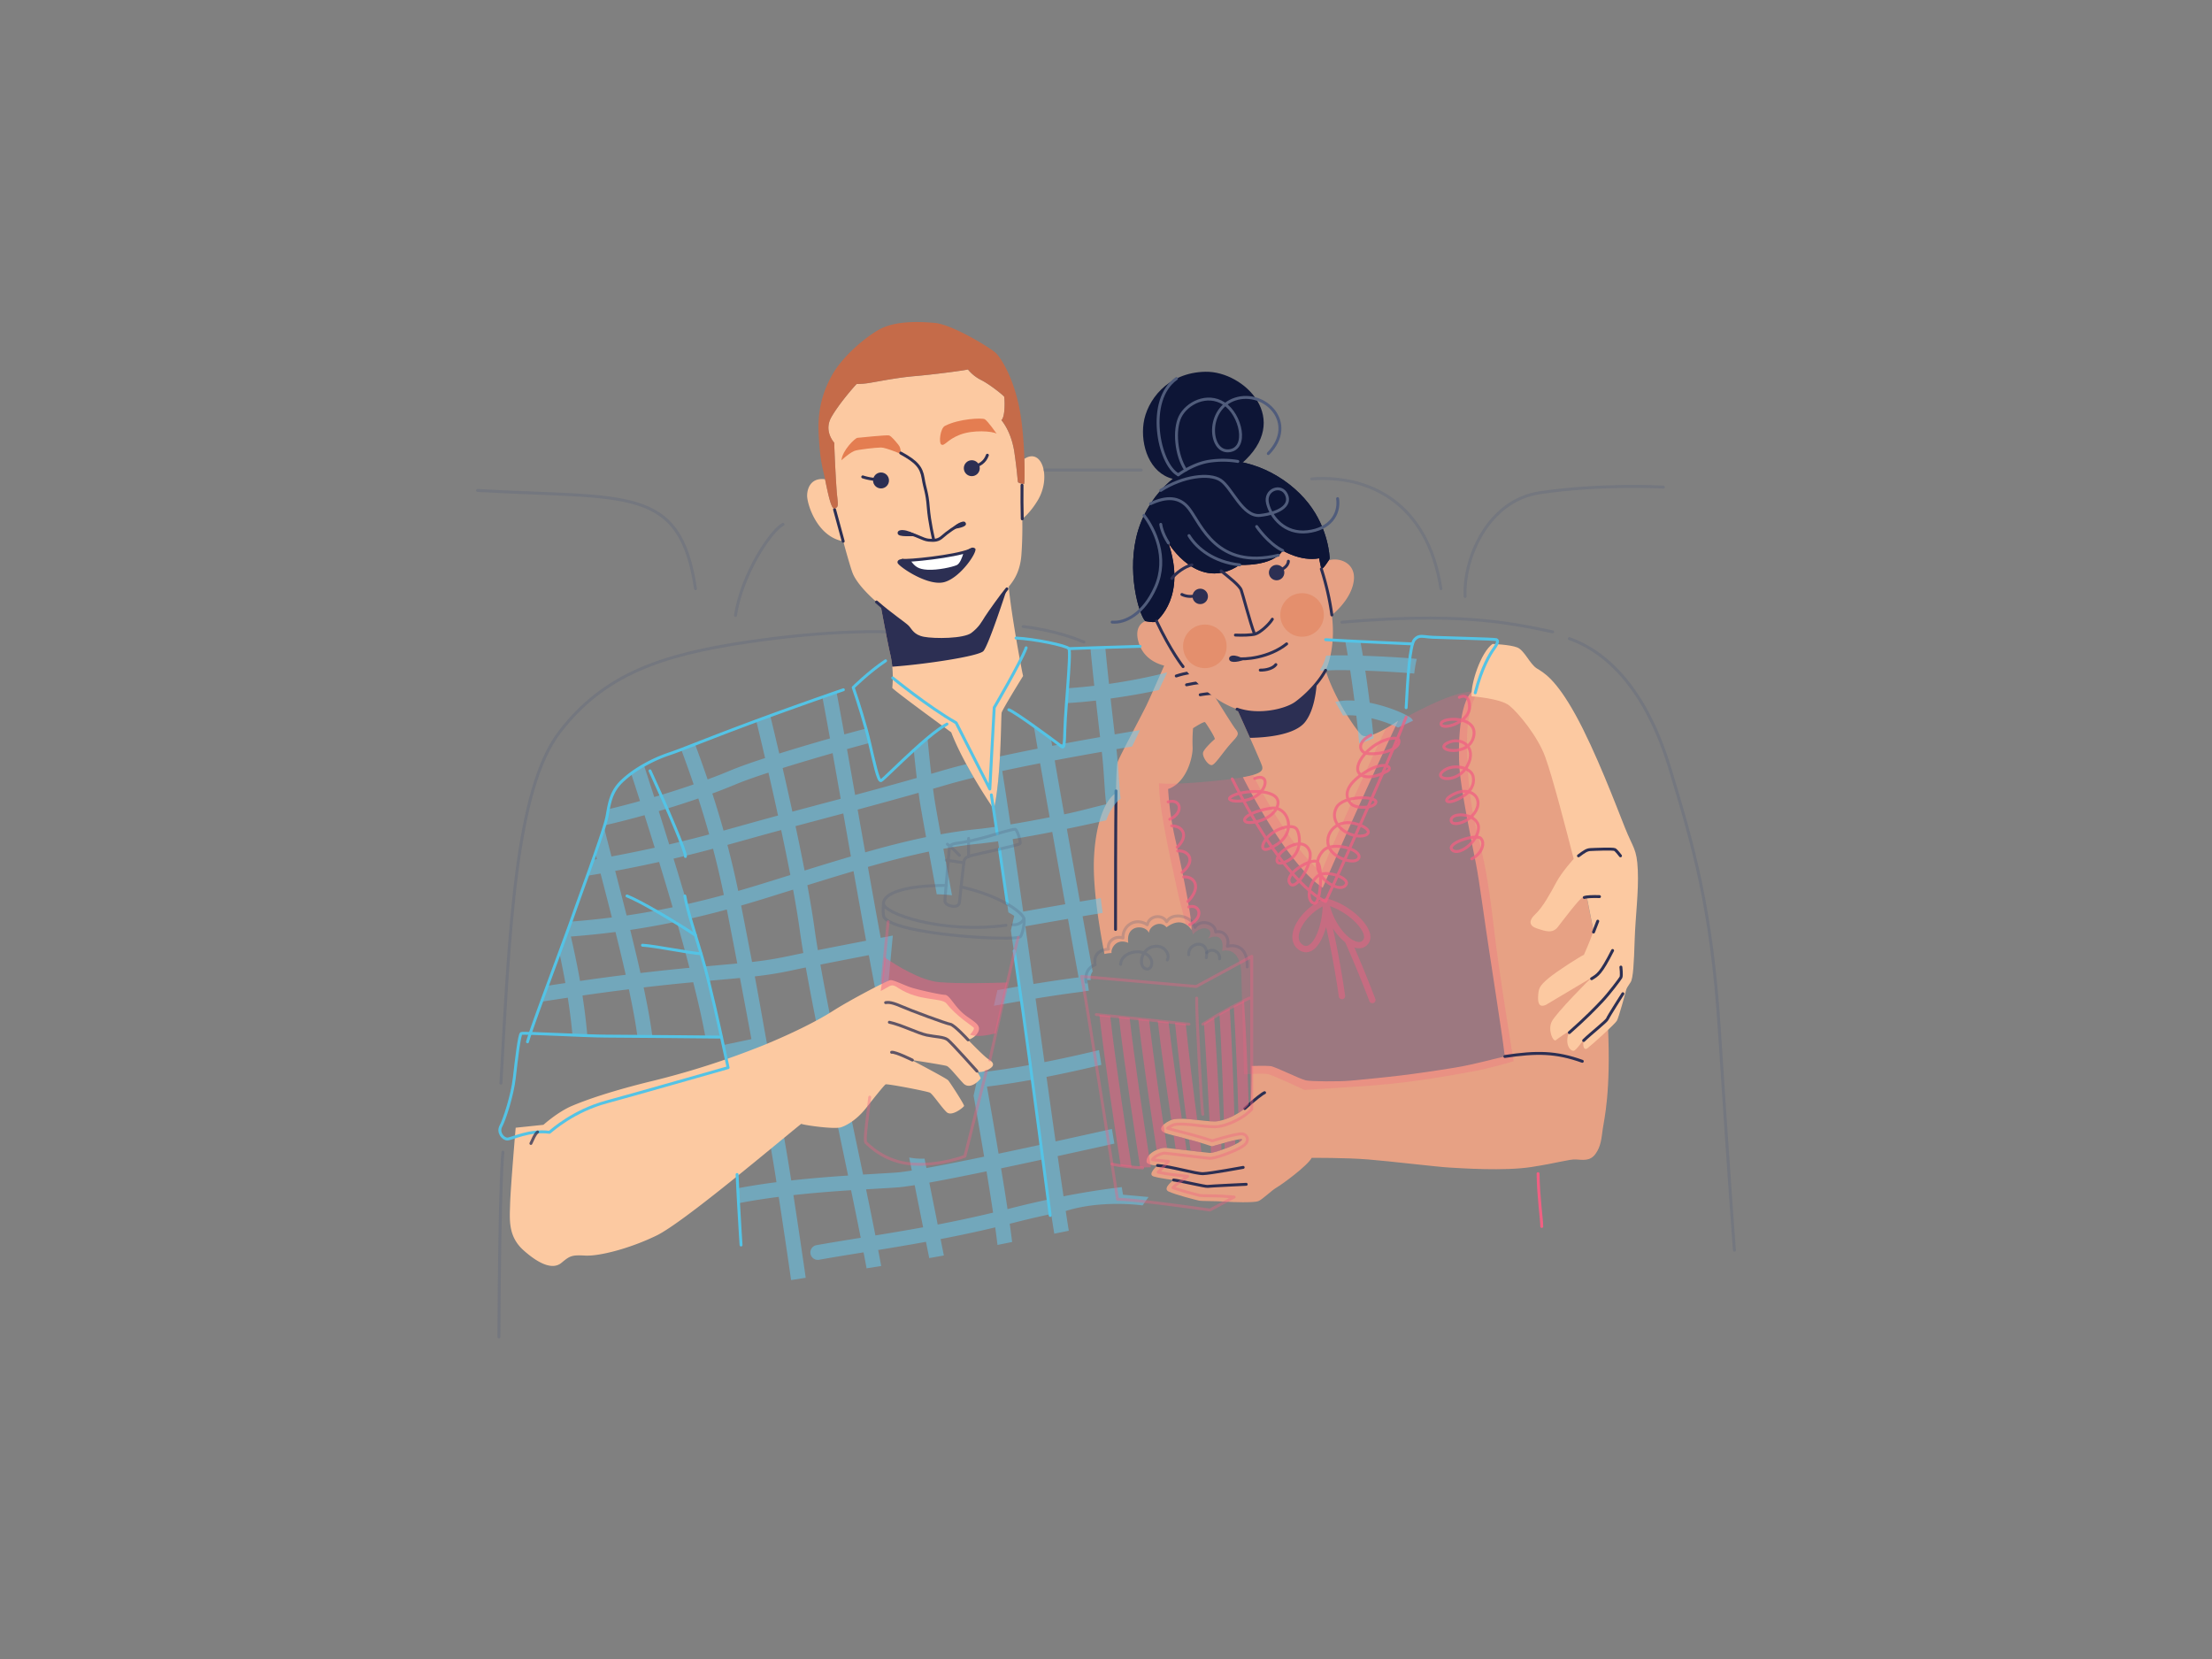 <svg id="Layer_1" data-name="Layer 1" xmlns="http://www.w3.org/2000/svg" viewBox="0 0 2267.72 1700.79"><rect x="0" y="0" width="2267.72" height="1700.79" fill="#808080" stroke="none"/><defs><style>.cls-1{fill:#e7a184;}.cls-14,.cls-17,.cls-18,.cls-19,.cls-2,.cls-20,.cls-21,.cls-9{fill:none;stroke-linecap:round;stroke-linejoin:round;stroke-width:3px;}.cls-19,.cls-2{stroke:#2c2f53;}.cls-3{fill:#0d1536;}.cls-11,.cls-12,.cls-4{fill:#f06082;}.cls-10,.cls-21,.cls-4{opacity:0.25;}.cls-12,.cls-20,.cls-5{opacity:0.5;}.cls-6{fill:#63cdf6;}.cls-7{fill:#fcc9a1;}.cls-8{fill:#2c2f53;}.cls-21,.cls-9{stroke:#505c7b;}.cls-13,.cls-15,.cls-18,.cls-19{opacity:0.75;}.cls-14,.cls-18,.cls-20{stroke:#f06082;}.cls-15,.cls-22{fill:#dc6437;}.cls-16{fill:#fff;}.cls-17{stroke:#54c3e5;}.cls-22{opacity:0.3;}</style></defs><title>Pria dan wanita menonton di bioskop</title><path class="cls-1" d="M1648.47,1052.16c3.12,67.72-3.94,95.36-5.3,105s-1.77,17.93-7.47,25.81-13.18,6-20.24,5.71-17.66,3.4-45.5,7.74-72.26,1.22-84.35.54-59.5-6.38-83-8.29-57.87-1.63-57.87-1.63c-4.62,8.42-30.56,27.3-36,30.43s-14.53,12.36-18.88,14-26.35,1.09-34.37.41-23-.35-26.18-1-24.79-6.19-31.37-9.4,5.25-11.75,5.25-11.75-13.11-1.51-20.33-3.57,3.82-11.32,3.82-11.32c-3.49.16-11.12-1.07-11.28-3.77-.54-9.24,14.15-14.58,19.06-14.33,2.41.13,34.56,4.07,45.72,5.24,4.6.48,32.55-9.84,33.18-13.81.37-2.33-30.78,7.09-30.78,7.09-21.93-7.4-39.88-10.87-47.34-13.44s-6.72-7.91,4.77-13.31c9-4.25,33.53,1.42,45.61,1.16s35.33-12.79,36.82-22.05c.66-4.07.71-34.78.71-34.78s14.67-.42,19.38.1,30.59,13.51,36.24,14.66,33.94,1.36,45.46.31,34.46-3.25,51-5.24,36.66-4.92,56.56-8.17,44.73-10.27,50.91-11.42c0,0-2.3-18.54-4-29.22s-8.2-55.22-12-79.12-10.05-71.72-13.58-89.38-15.21-74.71-16.84-97.26-.52-68.21,13.19-79.2c0,0,19.14-2.3,37.07,6.67s34,36.95,41.84,53.52,30.43,103.55,36.68,141S1646.36,1006.5,1648.47,1052.16Z"/><path class="cls-1" d="M1156.71,966.61c-2.83-19.09,17.53-18.91,21.2-10.18.22-6.85,11.36-13.57,18-5.77,17-12.75,25.58,2.71,25.58,2.71,1.12-9.67-10.23-65.47-16.6-93a311.83,311.83,0,0,1-7.35-51.46c19.29-6.6,25.57-33.47,25.11-43a158.69,158.69,0,0,1,.46-19.35s11.16-7.29,12.3-6.15,10.25,15.26,10,17.3c-1.14.91-10,8.88-11.84,13.21s5.69,15.26,9.56,13.21,10.93-13.21,18.44-21.63,9.56-9.56,4.94-15.26-47.56-76-47.56-76L1197.61,673s-17.76,40.7-22.22,50-28.33,53.74-29.69,58.52-1.59,31.65-1.59,31.65c-12.07,7.06-20.95,32.79-22.54,65.8s6.6,77.64,10.7,99.07a33.75,33.75,0,0,1,7.32-1C1138.55,973,1144.19,961.28,1156.71,966.61Z"/><path class="cls-2" d="M1144.13,810.84c-.4,34.8-.59,112.56-.5,142"/><path class="cls-2" d="M1205.88,693c10.56-3.46,16.68-3.63,16.68-3.63"/><path class="cls-2" d="M1216.44,702.05c10.75-2.34,16.33-2.47,16.33-2.47"/><path class="cls-2" d="M1230.47,712.28a125.18,125.18,0,0,1,20-1.81"/><path class="cls-1" d="M1433.38,738.84c-24.5,52.07-49.31,106.84-77.33,171.26-38.54-26-81.81-113.29-81.81-113.29,20.21-3.66,20.52-7.41,19.71-11.15-.39-1.81-6.38-15.52-12.48-29.22-6.55-14.7-13.21-29.39-13.21-29.39a92.69,92.69,0,0,1-23.75-12.58,154.23,154.23,0,0,1-31.64-31c-15,2.14-38.26-2.67-45.23-23.82-6.23-18.93,6.5-22.81,6.5-22.81l5.43-6.36V564.12s1.23-23.07,6.8-27.88,16.06-11.77,19-12,17.66,14.18,22.21,13.36,113.73,6.18,113.73,6.18l17.4,32.11c11.24-6.15,31.84-.17,29.17,19.64s-22.47,35-22.47,35c4.54,36.13-6.42,56.74-6.42,56.74,9.37,28.91,29.17,58.34,36.39,65.83S1432.58,739.4,1433.38,738.84Z"/><path class="cls-3" d="M1174.14,636.8c6.09,1,10.26,1.6,11.54,0s30.77-25,12.18-80.14c0,0,30.45,51.29,73.08,22.44,0,0,33.5,2,44.08-14.67,0,0,18.46,11.41,37.34,7.94,0,0,1.93,10,2.24,10.9.61,1.78,8.55-9.49,8.55-10.79s-.95-29.82-21.62-56.33c-21.9-28.08-62.49-49.6-102.32-43.2-24.84,4-59.63,29.25-72.34,70.57S1167.63,630.11,1174.14,636.8Z"/><path class="cls-3" d="M1174.14,636.8c6.09,1,10.26,1.6,11.54,0s30.77-25,12.18-80.14c0,0,30.45,51.29,73.08,22.44,0,0,33.5,2,44.08-14.67,0,0,18.46,11.41,37.34,7.94,0,0,1.93,10,2.24,10.9.61,1.78,8.55-9.49,8.55-10.79s-.95-29.82-21.62-56.33c-21.9-28.08-62.49-49.6-102.32-43.2-24.84,4-59.63,29.25-72.34,70.57S1167.63,630.11,1174.14,636.8Z"/><path class="cls-3" d="M1202.39,490.94c-24-6-33.23-34.44-30-57.12s24-52.06,63.56-52.7,89.81,48.86,36.41,94.54Z"/><path class="cls-4" d="M1354.61,894.11c15.21-37.51,60.28-136.23,66.58-147.62,0,0,21-12.2,39-20.95s38.37-17.76,55.13-16.65c0,0-11.66,15-11.41,52.35s3.64,64.36,10,90.1,11.41,46.14,17.24,97.14,20.63,139.44,20.63,139.44-23.64,7.26-40.88,10.31c-17,3-60.11,11.43-105.07,14.66-41.73,3-68.61,4.46-68.61,4.46s-32.87-15.49-37.76-16.3-24.18.27-24.18.27l-2.69-103.07s.31-27.68-19.71-23.4c1.84-9.8-1.19-18.79-14.55-12.63,7.76-8.51-3.74-16.45-15.42-4.3,0,0-1.11-8.63-7.16-10.21-2.47-10.44-6.9-25.46-8.67-34.65-2.72-14.14-19-79.9-18.86-110.06,17.25,2.45,88.77-4.64,96.29-8.65C1284.44,794.38,1319.92,866.46,1354.61,894.11Z"/><g class="cls-5"><path class="cls-6" d="M1449.87,690.56c-9.45-1-30.39-2.28-50.19-3,1.79,11.82,3.29,23,4.52,32.87,18,3.59,34.78,10.55,41.6,15.12a7.51,7.51,0,0,1,2.76,3.34c-4.12,1.92-9.48,4.4-15.24,7a134.3,134.3,0,0,0-27.24-9.5c1.1,9.82,1.79,17.06,2.11,20.51-8,3.3-14,5.43-14.74,4.77h0a8.31,8.31,0,0,1-.22-1.28c0-.24-.91-10.65-2.76-26.69a65.33,65.33,0,0,0-13.57-.09c-2.63-4.6-5.34-9.37-8-14a67.1,67.1,0,0,1,19.67-1.29c-1.21-9.5-2.66-20.08-4.38-31.19-12.2-.24-22.41-.13-26.82.58a7.66,7.66,0,0,1-4.38-.61,44.83,44.83,0,0,0,6.43-14.88c5.42-.38,13.32-.46,22.3-.33-.84-5-1.73-10-2.68-15,5,.26,10.28.52,15.62.78q1.35,7.34,2.56,14.58c21.84.72,45.37,2.18,55.23,3.26A123.22,123.22,0,0,0,1449.87,690.56Z"/><path class="cls-6" d="M1189.68,691.11c-9.64,2.34-28.45,6.55-52.73,10-1.52-14-2.84-26.75-3.81-37.39-5.06.15-10.25.33-15.24.49,1,11,2.37,24.35,3.94,38.85-9,1.05-18.19,1.92-27.38,2.49-.38,5.12-.77,10.31-1.15,15.3,10.17-.55,20.35-1.49,30.21-2.63,1.36,12.17,2.8,24.84,4.28,37.43-11.37,2-23.84,4.23-36.81,6.65l-5.34,1-6.94,1.31c-.43-2.55-.87-5-1.28-7.48-5-3.67-11.29-8.28-17.58-12.76,1.16,6.94,2.48,14.71,3.92,23.12-13,2.54-26.06,5.22-38.68,8-.12,2.22-.25,4.48-.4,6.74q0,1-.13,2c-.09,1.33-.17,2.66-.28,4,0,.66-.09,1.34-.15,2-.35,4.69-.77,9.41-1.26,14-.08.65-.14,1.29-.22,1.93l-.33,2.83c-.51,4.23-1.1,8.33-1.75,12.21-.1.6-.2,1.18-.3,1.77-.32,1.75-.64,3.46-1,5.11-.11.55-.23,1.1-.35,1.63l-.46-.66h0l0,0-.37-.53q1.4,9.24,2.88,19.06c-7.1,1-13.89,1.88-20.21,2.53-12.06,1.25-24.12,3-36.37,5.23-3.51-19.18-5.93-32.84-6.68-38.2-.4-2.83-.78-5.67-1.15-8.51q7-2,14.09-4.09c8.28-2.42,17.65-4.88,27.73-7.32L997.7,796c-.61-1-1.21-2.09-1.81-3.14-1.76-3.06-3.53-6.23-5.28-9.45-8.75,2.15-16.91,4.32-24.23,6.47q-5.92,1.74-11.71,3.4c-1.74-14.81-3-28.16-3.8-36.51-4.63,3.87-9.41,8.12-14.09,12.39.79,8.05,1.83,17.91,3.08,28.37q-33.32,9.47-63.2,17.44c-2.91-16.51-5.72-32.31-8.33-47,8.41-2.35,16.28-4.48,23.23-6.31-.64-2.72-1.3-5.43-2-8.11-.55-2.2-1.14-4.42-1.75-6.66-6.69,1.77-14.2,3.8-22.21,6-3-16.54-5.68-31.24-8-43.34l-14.52,5.07c2.28,11.92,4.9,26.29,7.81,42.39-17,4.84-35.19,10.23-52,15.5-3.67-15.78-6.9-29.19-9.23-38.78L775.3,739c2.34,9.67,5.49,22.84,9.05,38.14-14.65,4.78-27.41,9.29-36.15,13-6.56,2.76-14.2,5.76-22.76,8.91-4.48-13.19-8.85-25.23-12.88-36.09-5.47,2.13-10.15,3.94-14.18,5.49,4,10.75,8.3,22.67,12.73,35.72-10.28,3.55-21.53,7.22-33.49,10.85-2.27.68-4.57,1.38-6.9,2.06-3.79-11.81-7.36-22.78-10.55-32.56A130.82,130.82,0,0,0,647,793c3,9.11,6,18.54,9.13,28.21-10.48,2.91-21.35,5.75-32.5,8.42-.4,2.15-.78,4.35-1.17,6.6a93.5,93.5,0,0,1-2.61,9.93c14.09-3.27,27.82-6.8,40.91-10.45,3.47,10.93,7,22.09,10.45,33.34-13.74,3-28.45,6.06-44.32,9-2.77-10.67-5.36-20.68-7.67-29.84-2.24,7.19-5.38,16.46-8.9,26.55q.77,3,1.55,6l-3.89.66c-1.89,5.39-3.87,10.92-5.84,16.42q6.91-1.14,13.56-2.3c3.77,14.54,7.72,29.75,11.58,45-14.21,1.81-28.13,3.19-42,4.28-3.13,8.67-7.27,19.93-11.78,32.18q3.57,16.53,6.11,30.81-9,1.34-18.53,2.83l-6,16.33q14.12-2.23,27-4.16c2.31,14.69,3.84,27.4,4.78,38.27,1.35,0,2.7.1,4,.16l3.09.12,4.53.17,1.85.08,1.81.07c-1-11.56-2.54-25.2-5-41.08,17.42-2.51,33.19-4.61,47.58-6.39,3.86,18,6.94,34.49,8.73,48.15l6.89.07h1.25l2.5,0h1.27l3.42,0c-1.78-14.24-4.93-31.39-8.92-50.12,19.38-2.27,36.06-4,50.82-5.34,5.38,21.28,9.69,40.37,12.44,56l2.78,0,2,0h1.39l9.27.1c-2.72-16.18-7.1-35.89-12.52-57.52l2.21-.2,7.35-.65c8.23-.73,15.81-1.4,23-2.1,3.84,20.22,7.82,41.48,11.74,62.68l-9.92,2.1-19,4,3.11,14.29.05.25c18.59-4.19,37.68-8.74,42.7-10.74-.32-1.68-.64-3.46-1-5.29-3.79-20.78-9-50.75-12.46-68.9a370.54,370.54,0,0,0,36.87-5.91c4.14-.9,9.32-2,15.39-3.22,3,16.6,6.48,35,10.37,54.49.33,1.62.65,3.26,1,4.9,0,0,5.65-3.18,14-7.81-.34-1.68-.67-3.37-1-5-3.51-17.68-6.68-34.38-9.38-49.54,14.08-2.8,31-6.1,49.64-9.67,2.13,11.42,4.22,22.45,6.24,32.9.37,1.95.75,3.88,1.12,5.78l4.91-2.6c2.8-1.47,5.32-2.76,7.43-3.81l.58-6.19,1.87-20,2.45-26.19-6.34,1.2-6.07,1.16c-4.3-23.36-8.74-48-13.14-72.71,22.09-6.29,42.66-11.61,62.48-15.74,1.92,10.44,4.09,22.1,6.44,34.77q.82,4.4,1.66,9,4.53.1,8.83.4,3.49.24,6.82.62c-1.63-8.8-3.21-17.28-4.71-25.32-1.46-7.89-2.85-15.37-4.13-22.34,2.06-.37,4.12-.74,6.17-1.08l2-.35c5.91-1,11.77-1.83,17.62-2.56q4.68-.59,9.36-1.06c6.56-.68,13.58-1.58,20.89-2.62.39,2.66.79,5.35,1.18,8.05,2.63,17.87,5.36,36.73,8.14,56.16.41,2.88.83,5.76,1.24,8.66,3.94,2.14,6,3.59,6,3.59l-3.38,14.94c.36,2.56.73,5.15,1.09,7.73q1.12,7.86,2.24,15.78l4.75,33.85q-6.47,1.09-13.17,2.27l-8.75,1.54-3.64,16.07,8.73-1.56q9.7-1.73,18.94-3.3c2.06,14.79,4.13,29.51,6.15,44q1.55,11,3,21.47c-14.84,2.71-30.06,5.14-44.64,6.92l-1.91.24c0-.26-.09-.51-.14-.77q-1.16-6.52-2.34-13.08l-3.11,13.72-.45,2-2,9-3,13.45q1.42,8,2.8,15.92c2.83,16.19,5.53,31.85,8,46.64-22,4.55-42.68,8.67-59.15,11.65-.26-1.33-.53-2.66-.8-4-.47-2.34-.65-3.23-1.13-5.61a68.28,68.28,0,0,1-15.75-1.17c.55,2.79.74,3.73,1.3,6.47q.7,3.47,1.38,6.88c-6.73,1.08-12.12,1.8-15.77,2.06-5.61.41-12.77.83-21.07,1.3l-13.11.77c-3.48-16.67-7.1-33.87-10.78-51.37-.21-1-.42-2-.63-3l-1.27-6c-4.1,3.51-8.94,6.52-14,7.28.34,1.63.68,3.26,1,4.89,0,.08,0,.16.05.24,3.5,16.65,6.94,33.06,10.27,49-17.73,1.17-37.73,2.74-58.29,5l-.26-1.65c-1.86-11.91-4.23-26.22-7-42.14q-.59-3.39-1.18-6.9l-13.54,11c.41,2.38.8,4.74,1.2,7,2.11,12.43,4,23.69,5.46,33.36.05.38.11.75.17,1.13-13.33,1.72-26.72,3.76-39.72,6.24.27,5.38.53,10.52.79,15.34,13.43-2.62,27.36-4.76,41.25-6.54,5.78,37.65,10.27,68.48,12.68,85.32l15-2.37c-2.42-16.84-6.88-47.43-12.61-84.75,20.89-2.31,41.21-3.88,59.1-5,3.52,17,6.85,33.37,9.89,48.76l-.42.07c-15.91,2.55-30.93,5-44.93,7.48a7.61,7.61,0,0,0,1.33,15.1,8.07,8.07,0,0,0,1.35-.12c13.89-2.49,28.84-4.9,44.67-7.44l.91-.14c1.09,5.61,2.11,11.07,3.09,16.35l15-2.38q-1.47-8-3.1-16.41c15.6-2.53,31.92-5.26,49-8.37,1.28,6.43,2.41,12.05,3.34,16.67,5.32-.92,10.35-1.81,15-2.66-.92-4.64-2.05-10.31-3.36-16.82,17.84-3.43,36.48-7.35,56-12,.93,6.66,1.72,12.7,2.34,18l15-3c-.65-5.55-1.48-11.81-2.45-18.7l4.8-1.2c12.9-3.29,25.12-6.13,36.57-8.56l1.11-.24q1.78,11.64,3.19,20.17l14.89-3c-.92-5.72-2-12.53-3.16-20.24,37.28-11.78,78.73-5.72,78.84-5.73,2.29-3.39,4.82-6.87,6.11-8.63l-26.21-2.37-1.31-7.77q-2.89.33-6.13.74c-13.54,1.71-31.7,4.42-53.55,8.68-1.83-12.33-3.85-26.24-6-41.23,17.92-3.9,35.73-7.84,52.61-11.57l5.53-1.23c-.83-4.86-1.66-9.89-2.52-15l-5.38,1.2c-14,3.09-32.29,7.14-52.4,11.53-3-20.82-6.11-43.25-9.3-66.12,18.14-3.55,35.11-7.32,49.05-10.61l2.22-.52,5-1.2c-.87-5.39-1.68-10.46-2.41-15.11l-5,1.2c-5,1.18-10.42,2.43-16.19,3.74-10.64,2.39-22.45,4.91-34.78,7.35l-2.9-20.74c-2-14.65-4.12-29.51-6.22-44.43,17.62-2.88,33.49-5.22,46.88-6.85l3.14-.55a42.37,42.37,0,0,1,4.66-.63l-1.68-11h3.62a11.21,11.21,0,0,1-.16-3,10.05,10.05,0,0,1,2.1-5.67c-.32-1.73-.63-3.49-1-5.29-2.75-15.12-5.93-32.62-9.33-51.4,6.17-1,10.79-1.8,15.47-2.55l5.12-.83c-.63-5-1.42-10-1.9-15.1l-5.11.8c-5,.79-9.76,1.6-16.3,2.68-4.36-24.14-9-49.75-13.41-74.61,12.92-2.66,23.14-4.87,33.24-7.14,2.38-.52,4.75-1.06,7.15-1.61a57.43,57.43,0,0,1,9.9-17.63,27.78,27.78,0,0,1,4.81-4.57c-1.4-11.49-1.86-24.3-3-37.85-.35-4.24-.75-8.55-1.26-12.91,3.49-.6,6-1,8.19-1.39,2.52-.43,4.76-.8,7.81-1.31,2.85-5.51,5.34-11.31,8.19-16.78l-7.25,1.18c-4.88.82-10.37,1.74-18.72,3.17-1.45-12.39-2.88-24.83-4.21-36.76,19-2.66,32.43-5.12,43.17-7.34,2.22-.47,4.32-.91,6.34-1.36,2.68-6.05,6.32-13.16,8.54-18.23C1196.15,689.47,1193.73,690.13,1189.68,691.11Zm-336.1,81c2.61,14.62,5.4,30.35,8.3,46.78l-24.62,6.55c-8.52,2.27-16.8,4.47-24.91,6.64-3.41-15.64-6.82-30.79-10-44.67C818.79,782.25,836.75,776.93,853.58,772.12Zm-99.5,32.06c8.08-3.4,20-7.6,33.71-12.09,3.15,13.7,6.51,28.61,9.85,44q-6,1.61-11.93,3.24c-6.82,1.87-13.77,3.81-20.93,5.81-7.37,2.05-15,4.19-23,6.39-3.77-13.46-7.65-26.15-11.49-38C739.21,810.19,747.23,807.05,754.09,804.17Zm-49.57,122.7c-4.57-15.64-9.28-31.31-14-46.59q6.21-1.47,12.16-2.91c10-2.45,19.38-4.86,28.33-7.24,3.91,14.89,7.65,30.68,11.07,47.34q-18.08,4.91-34.94,8.79ZM683.8,829c11.43-3.49,22.2-7,32.1-10.42,3.73,11.51,7.48,23.8,11.14,36.85-9.18,2.43-18.84,4.91-29.09,7.41q-5.82,1.42-11.89,2.85c-3.65-11.8-7.26-23.24-10.71-34.14Q679.63,830.3,683.8,829Zm-89.14,176.63c-2.45-13.69-5.52-28.83-9.38-45.51,15.08-1.16,30.21-2.66,45.71-4.67,3.71,14.93,7.28,29.74,10.48,43.88C627.28,1001.12,611.76,1003.19,594.66,1005.66Zm47.76-67.12c-3.91-15.5-7.9-30.91-11.74-45.66,16.13-3,31-6.09,45-9.18,4.75,15.52,9.42,31.11,13.9,46.44Q680.63,932,672,933.6,656.87,936.42,642.42,938.53Zm14.21,59c-3.21-14.26-6.78-29.14-10.5-44.15,14.68-2.18,29.76-4.84,45.49-8.12l2.17-.45.62,2.16c2.79,9.75,5.48,19.34,8,28.68q2.3,8.43,4.43,16.55C692.22,993.58,675.72,995.27,656.63,997.52Zm77.7-7.8-9.53.85-2.5.22q-1.68-6.42-3.46-13-2.45-9.11-5.05-18.45-2.48-8.83-5-17.81l2-.47c11.07-2.56,22.49-5.42,34.34-8.63,3.19,16.2,6.85,35.06,10.71,55.33C749.1,988.4,742,989,734.33,989.71Zm22.47-76.35c-3.43-16.6-7.17-32.35-11.07-47.19,8.05-2.21,15.75-4.35,23.15-6.42,7.13-2,14.05-3.92,20.85-5.79l11.12-3c3.28,15.41,6.49,31,9.39,46.08l-11.92,3.73L782,905.82C773.37,908.52,765,911,756.8,913.36Zm50.69,67A364,364,0,0,1,771,986.18c-4.06-21.28-7.89-41-11.2-57.84q13-3.72,26.73-8l16.31-5.1,10.23-3.18c2.76,15.05,5.13,29.26,6.88,41.85,1,7,2.18,14.8,3.58,23.12C817,978.37,811.59,979.5,807.5,980.39Zm17.34-87.92c-2.88-14.91-6-30.31-9.28-45.49l25.61-6.82,23.36-6.22c2.55,14.42,5.16,29.22,7.81,44.11C857.3,882.46,841.54,887.28,824.84,892.47Zm13.62,81.59c-1.34-8-2.5-15.46-3.43-22.23-1.85-13.29-4.38-28.36-7.32-44.31,16.65-5.16,32.35-10,47.33-14.39,4.31,24.2,8.66,48.38,12.89,71.31C869.25,968,852.39,971.28,838.46,974.05ZM887,873.8c-2.62-14.75-5.21-29.41-7.73-43.68,0,0,0-.09,0-.13q29.52-7.94,62.46-17.21.42,3.21.88,6.4c.79,5.64,3.21,19.31,6.8,39C929.57,862.28,909,867.56,887,873.8Zm10.45,392.75c-2.93-14.94-6.16-30.79-9.57-47.27l10.87-.64c8.37-.48,15.58-.9,21.3-1.31,4.11-.3,10.13-1.11,17.66-2.31,3.18,15.91,6.12,30.56,8.65,43.18C929.37,1261.31,913.09,1264,897.5,1266.55Zm181.3-413.67c4.41,24.71,9,50.15,13.33,74.13-13.28,2.27-27.83,4.81-43.12,7.54-3.35-23.47-6.64-46.22-9.78-67.55-.33-2.27-.66-4.53-1-6.77l6.79-1.13C1056.17,857.2,1067.59,855.08,1078.8,852.88Zm-12.42-70.42c2.94,17,6.27,35.8,9.75,55.4-13.39,2.64-27,5.17-40.13,7.31-3-20.1-5.85-38.57-8.45-54.73C1040.19,787.71,1053.31,785,1066.38,782.46Zm-105,472.93c-2.51-12.56-5.43-27.12-8.61-43,16.21-2.92,36.46-6.94,58.66-11.54,2.54,15.42,4.81,29.68,6.7,42.34C998.34,1247.92,979.43,1251.91,961.35,1255.39Zm108-66.81q3.31,23.16,6,41l-.82.17c-11.93,2.54-24.74,5.51-38.34,9l-3.25.82c-1.89-12.57-4.13-26.63-6.64-41.8,13.88-2.9,28.29-6,42.82-9.14Zm-2.15-15.09-.11,0c-14.17,3.06-28.86,6.22-43.33,9.25-3.61-21.47-7.66-44.72-11.92-68.75,15.07-1.8,30.74-4.28,46-7q4.09,29.19,7.59,53.85Q1066.36,1167.3,1067.24,1173.48ZM1094.85,942c4.06,22.44,7.82,43.1,10.91,60-13.4,1.64-29,4-46.26,6.76-2.78-19.83-5.57-39.66-8.33-59.12C1066.71,946.9,1081.47,944.31,1094.85,942ZM1091,834.85c-3.48-19.58-6.8-38.38-9.74-55.28,17-3.24,33.56-6.23,48.28-8.8,2.33,19.68,2.6,38,4.52,53.74C1121.27,827.44,1107.66,831.43,1091,834.85Z"/></g><path class="cls-7" d="M821.61,1152c-2.36.7,32.92,6.12,40.56,3.69,2.27-.72,14.15-5,25.93-20,6.83-8.73,18.27-23.15,19.83-24s42.41,7,45.39,8.5,11.9,15.08,17.21,20,17.42-5.1,17.84-6.37-14.44-24.22-16.36-26.34-37.6-20.82-37.6-20.82,33.14,5.1,36.11,6.16,9.77,10,17,17.73,17.84-4.14,17.84-5.2-3.82-7.22-3.82-7.22c4,2.76,13.17-1.7,15.51-4.46s.42-5.31-3.82-7.86S992.4,1066,992.4,1066c6.7-1.81,11.3-7.26,11.26-11.47s-4.69-7.13-12.11-12.32c-12.92-9-17.42-22.09-22.82-22.3s-27.95-5.31-35-7.65-17.84-7.86-21-7.43-41,20.18-58.63,31.44-43.55,23.79-69.25,34.41a837.87,837.87,0,0,1-113.86,37c-44,10.62-70.31,20-84.76,26.13s-29.1,19.33-29.1,19.33l-28.46,3s-5.31,62.33-5.71,78.14-2.37,33.14,13.83,47.58,30,20,38.71,12.86,10.27-8.3,24.49-7.51,45.43-7.11,73.08-20.54S794,1174.15,821.61,1152Z"/><path class="cls-7" d="M1048.88,693s-21.19,34.15-22,37.63-.28,64.71-7.91,99.06c0,0-30.22-43.62-43.78-78.92,0,0-54.79-39.83-60.44-45.48a114.56,114.56,0,0,0,0-21.81,95.32,95.32,0,0,0-1.95-12.32c-2.89-12.63-7.9-39.4-10.37-52.87-.92-4.94-1.49-8.1-1.49-8.1l133.23-8.67C1036.45,628.17,1047.47,687.73,1048.88,693Z"/><path class="cls-8" d="M1032.28,603.72s-18.14,56.37-24,63.64c-4.43,5.46-61,13.82-93.55,16.12a95.32,95.32,0,0,0-1.95-12.32c-2.89-12.63-7.9-39.4-10.37-52.87Z"/><path class="cls-7" d="M1063.76,513.17c-8.16,13.45-15.74,18.75-15.74,18.75s.53,17.33-.88,36.78-9.55,28.66-14.87,35-17.68,23.69-21.21,29.18-6,10.79-14.33,17.15-38.9,6.37-49.87,4.25-13.27-8.49-16.27-11.67-17.52-12.74-32-25.47-21.57-22.64-24.23-29-9.9-33.24-9.9-33.24c-26.7-4.6-37.14-38-37-47,.16-8.65,4.89-18.43,18.36-16.57,2.45,11.86,6.13,30.75,9.43,30,4.11-1,4.15-2.56,3-12.49s-3-49.26-3-54.9c0,0-11.1-11.87-3-26.17s24.84-33.13,26-34.07a80.67,80.67,0,0,0,14.31-1.33c9.22-1.5,27.67-5.27,45.55-6.77s48.37-5.47,54.2-6.78a41.16,41.16,0,0,0,13.75,10.92c9.23,4.71,22.78,15.81,23.34,16.94s1.51,20.52-2.83,24.09c0,0,10.17,11.11,13.37,33.13s3.19,29.55,3.76,30.49,5.47,2.06,6.22,1.7c.36-.18.68-11,.22-25.65C1068.21,458.45,1078.1,489.53,1063.76,513.17Z"/><path class="cls-2" d="M1032.28,603.72c-5.3,6.36-17.68,23.69-21.21,29.18s-6,10.79-14.33,17.15-38.9,6.37-49.87,4.25-13.27-8.49-16.27-11.67-17.52-12.74-32-25.47"/><path class="cls-9" d="M1140.17,637.77c13.15,1.24,32.26-8.24,44.46-35.86,13.45-30.43-1.27-59.72-11.81-73.53"/><path class="cls-9" d="M1197.86,556.66c-7.1-11-7.85-19.11-7.85-19.11"/><path class="cls-9" d="M1179.57,516.37c16.18-7.6,29.68-7.48,39.36,5,12.58,16.2,28.21,62.89,91.53,47.88"/><path class="cls-9" d="M1190,502.73c22.49-14.55,49.75-18.12,61.4-10.41s22.56,38.12,40.6,36.07,32.14-9.57,26.88-21.22-22.93-5.26-19.36,9,17.67,31.58,40.79,28.95,33.27-17.83,31-33.92"/><path class="cls-9" d="M1215.6,481.83c-10-15-12.41-41.34-5.68-54.8s27.37-24.52,44.86-13.31,25.27,46.66,4.93,48.45-23.48-43.34,6.73-53.07,64.3,24.51,33.8,55.91"/><path class="cls-9" d="M1207.93,486.73c-20.32-11-33.21-76.91-1.82-98.63"/><path class="cls-9" d="M1315,564.43c-14.9-7.19-26.68-24.65-26.68-24.65"/><path class="cls-9" d="M1270.95,579.1c-26.45-2.79-44-16.86-52-30"/><path class="cls-2" d="M1185.68,636.8c14.75,31.16,27.19,46.63,27.19,46.63"/><path class="cls-2" d="M1354.61,583.27a279.22,279.22,0,0,1,10.81,47.18"/><path class="cls-2" d="M1201.32,593c3.92-5.35,13.45-12.37,20.63-13.89"/><path class="cls-2" d="M1251.86,585.29c8.1,6.53,18.94,14.89,20.63,19.59s8.62,31.74,13.58,45.06"/><path class="cls-2" d="M1266.53,651.06c6.31.29,16,.23,20.56-1.13s13.67-9.2,17.3-15.12"/><circle class="cls-8" cx="1308.77" cy="587.01" r="7.91"/><circle class="cls-8" cx="1230.47" cy="611.42" r="7.91"/><path class="cls-2" d="M1308.77,585.29c5-.47,11.82-4.41,12.07-9.95"/><path class="cls-2" d="M1211.64,609.45c4.92,2.46,12.3,3,17.35-.49"/><path class="cls-2" d="M1267.78,675c7.89,1.6,33.41-.57,51.27-14.9"/><path class="cls-2" d="M1292,687c6.34.12,13.14-1.84,16-5.65"/><path class="cls-2" d="M1359,687.18a92.62,92.62,0,0,1-9.1,13.26,118.71,118.71,0,0,1-21,20.14c-10.89,8-39.21,14.28-60.66,6.48"/><path class="cls-2" d="M1276.09,1136.44c10.37-9.53,18.45-15.55,20.34-16.24"/><path class="cls-2" d="M1186.68,1194.84c13.41.8,39.32,8.59,46.72,8.39s41.1-6.43,41.1-6.43"/><path class="cls-2" d="M1203.19,1209.73c7.61.9,32.35,6.94,34.88,6.55s39.54-2.14,39.54-2.14"/><g class="cls-10"><path class="cls-9" d="M1148.82,988.57c.55-11.28,17.27-16.09,26.57-10.35s5.23,17.93-1.42,14.79-4.44-18.63,6.87-22.19c12.32-3.88,19.2,7.77,15.88,13.31"/><path class="cls-9" d="M1218.71,978.78c-1.36-12.78,21.59-17.06,18,3"/><path class="cls-9" d="M1113.53,1006.91c-1.46-8.64,1.95-15.2,9.24-17.88,0,0-4.13-14.59,13.62-16-1.55-7.83,6.59-14.26,14.89-11.43-.59-12.82,13-21.61,24.91-13.54,1.87-9.51,15.42-11.38,19.88-3.1,5.91-10.73,26.59-5.73,29,5.84,4.25-8.13,20.42-6.06,21.25,4.62,8.29-2,14.62,5.49,12,14.68,0,0,20.94-6.08,20.32,21.18"/></g><g class="cls-5"><path class="cls-11" d="M1160.11,1196.4c-3.54-.35-7.51-.79-11.21-1.34-4.13-26.35-16.19-104.42-21.82-154.66l11.06,1.1C1144.08,1093.69,1156.57,1174,1160.11,1196.4Z"/><path class="cls-11" d="M1179.86,1196.65c-3.3.16-7.59.34-10.94.39-3.76-23.87-16-103-21.91-154.64l11.07,1.15c5.21,45.08,15,109.72,19.84,140.79.58,3.69,1.08,6.92,1.5,9.57C1179.58,1194.91,1179.72,1195.82,1179.86,1196.65Z"/><path class="cls-11" d="M1194.46,1176.74a22.17,22.17,0,0,0-8.68,2.13c-5.13-33.22-14-92.32-18.83-134.39l11.07,1.17c3.83,32.67,9.93,74.94,14.8,107.34.43,2.87.86,5.66,1.26,8.36.86,5.63,1.66,10.86,2.39,15.57C1195.44,1176.82,1194.75,1176.75,1194.46,1176.74Z"/><path class="cls-11" d="M1200.81,1148.17c-4.73-31.61-10.33-70.84-13.92-101.57,3.9.41,7.64.8,11.08,1.18,3.6,30.33,9,68.37,13.65,99.14C1207.3,1146.84,1203.5,1147.15,1200.81,1148.17Z"/><path class="cls-11" d="M1216.52,1179.26l-11.19-1.33c-.65-4.24-1.37-8.89-2.12-13.86,3.26.85,7.11,1.81,11.44,2.94C1215.33,1171.43,1216,1175.52,1216.52,1179.26Z"/><path class="cls-11" d="M1227.35,1148.18c-3.72-.41-7.51-.82-11.1-1.05-4-30.79-8.68-68.52-11.67-98.64l11.05,1.18C1218.7,1080.09,1223.38,1117.81,1227.35,1148.18Z"/><path class="cls-11" d="M1231.71,1181l-11.14-1.3c-.49-3.56-1-7.43-1.55-11.55,3.55.95,7.37,2,11.39,3.22C1230.88,1174.84,1231.31,1178.07,1231.71,1181Z"/><path class="cls-11" d="M1240,1149.46c-1.46-29.44-3.51-68-5.72-100.18,3.41-2.25,6.94-4.43,10.44-6.53,2.36,33.39,4.59,74.95,6.13,106.21a26.46,26.46,0,0,1-5.21.7C1244,1149.69,1242.06,1149.62,1240,1149.46Z"/><path class="cls-11" d="M1252.27,1178.95a64.39,64.39,0,0,1-10.74,3q-.16-3.24-.34-7.13l1.39.47s4.14-1.25,9.39-2.73Q1252.14,1176,1252.27,1178.95Z"/><path class="cls-11" d="M1265.48,1143.4a67.78,67.78,0,0,1-10.74,4.52c-.91-30.13-2.43-73.06-4.56-108.4,3.65-2.11,7.2-4.09,10.52-5.9C1262.91,1068.47,1264.5,1112,1265.48,1143.4Z"/><path class="cls-11" d="M1266.33,1173.21c-3.14,1.55-7,3.15-10.76,4.56,0-1.79-.1-3.87-.15-6.2,3.68-1,7.59-2,10.8-2.75C1266.25,1170.38,1266.29,1171.84,1266.33,1173.21Z"/><path class="cls-11" d="M1273.37,1168.17c-.12.75-1.23,1.73-3,2.83,0-.95,0-1.93-.07-3C1272.27,1167.71,1273.44,1167.7,1273.37,1168.17Z"/><path class="cls-11" d="M1280.16,1132.29c-2.33,3-6.16,6.09-10.6,8.79-.95-31.1-2.52-74.66-4.72-109.7,4.17-2.23,7.79-4.1,10.53-5.48C1277.55,1058.87,1279.15,1100.46,1280.16,1132.29Z"/></g><path class="cls-2" d="M1542.74,1083.08c32.85-4.93,52.47-4.66,79.42,4.95"/><path class="cls-12" d="M1410,1024.13c-.11-.29-10.06-26.62-21.46-52.7.53.16,1.06.3,1.59.41a15,15,0,0,0,3.12.34,11.52,11.52,0,0,0,9.82-5.24c1.58-2.29,3-6.3.66-12.36-4.59-12-23-28.17-43.29-33.37l-.64-.17-.23,0-.46-.05h-.33c-.15,0-.3,0-.46.07l-.33.1a2,2,0,0,0-.24.07c-.85.36-1.7.73-2.52,1.13-15.92,7.61-29,23.07-30.21,36.23-.63,6.6,1.81,12.08,6.9,15.45a12.69,12.69,0,0,0,7,2.24,12.1,12.1,0,0,0,6.13-1.72c6.51-3.79,11.5-13.33,14.42-24.23,8.41,36.62,13,70.84,13.05,71.23a3.26,3.26,0,0,0,3.23,2.83,2.93,2.93,0,0,0,.43,0,3.25,3.25,0,0,0,2.8-3.65c-.05-.38-4.44-33.14-12.52-69A59.76,59.76,0,0,0,1379,966c12.73,28.23,24.77,60.07,24.89,60.39a3.25,3.25,0,0,0,3.05,2.11,3.31,3.31,0,0,0,1.15-.21A3.26,3.26,0,0,0,1410,1024.13Zm-68.21-55.24a5.36,5.36,0,0,1-6.26-.33c-3.06-2-4.41-5.19-4-9.39.87-9.08,10.25-22.36,24.37-29.88C1355.67,945.91,1349.26,964.53,1341.76,968.89Zm41.45-7.68c-7.8-6.14-15.87-18-19.78-32.27,16.24,5.69,30.6,18.59,34.18,28,1,2.74,1.06,4.88.07,6.34s-2.54,3-6.25,2.22a19.91,19.91,0,0,1-7.39-3.62A3.09,3.09,0,0,0,1383.21,961.21Z"/><path class="cls-7" d="M1633.67,954.44c-3.7,10.84-9.86,24.42-9.86,24.42-3.21,1.23-27.37,16.52-36.49,24.17s-9.86,10.6-10.36,16.77-.25,14.06,7.89,10.36l46.85-27.86c-1.23.74-36.74,36.49-40.93,45.13s1.54,21,4.19,19c2-1.58,12.82-9.43,13.91-8.88-5.08,11.59,0,19.73,4.34,19.73,2.47,0,10.36-11.59,10.36-11.59-1.4,7.5.53,11.42,3.81,9,4-2.93,28.24-24.77,30.22-28.23s8.88-28.85,9.37-31.07,2-4.44,4.69-8.38,3.45-20,4.19-43.65,4.19-49.07,3.21-71.26-4.69-22.19-13.32-43.89-30.08-78.41-50.55-115.4-32.55-43.15-39.7-47.59-12.58-18.49-20-21.45-25.4-3.61-25.4-3.61c-12.08,8.72-22.44,40.84-21.45,53.7,0,0,29.38,2,38.7,9.49s29,31.4,36.72,52.42,22.35,77.82,29.27,104.77c0,0-12,13.11-17.83,24s-13.84,25.54-21.29,32.46-6.65,12.24,1.6,14.9,15.7,5.59,21.29-1.6,21.75-28.68,25.54-30.6,4.06-.45,4.06-.45Z"/><g class="cls-13"><path class="cls-14" d="M1508.81,880.49c10.65-5.43,13.9-16.39,9.19-21.1s-36,5-29.3,11.92,27.06-8.69,27.06-22.84-26.21-16.64-28-8.44,18.32,4.47,25.52-9.19-6.21-24.08-20.86-17.63-10.77,12.43,2.48,6,17.38-15.39,15.15-23.84-20.71-13.26-30.89-4.57,15.31,13.07,25.33-6-6.5-30.1-20.31-23.31c-16.5,8.12,23.29,15.83,26.86-7.88,3-20.21-34.1-18.37-33.68-11.42s29.17-1.24,29.16-17.23-10.38-10.08-10.38-10.08"/><path class="cls-14" d="M1441.57,735.13c-11.39,30.3-68.21,159.17-82.57,189.07,0,0-39.95-14.11-95.75-125.69"/><path class="cls-14" d="M1405.45,753.66c-10.65,4.93-13.42,13.06-7.56,17.45s37.76-.07,36.28-11.88c-.78-6.18-24.89-.81-37.74,17.24s3.2,26.42,25.7,14.15c7.16-3.9-3.42-12.22-24.89,2.51s-17.1,25.52-12.13,30.94,24.49,4.61,25.47-1.73-34-7.32-40.66,5.86,5.71,25.1,18,28.14c13.83,3.42,23.43-4.88,3.58-11.39s-33,8-29.77,21.47,28.63,21.15,31.4,12.85-27.17-17.41-36.76-7S1350,895,1359.13,903s19.09,9,21.2,2.95-21.12-15-29.76-7.65-11.73,24.56-3.92,27.65,9.76-39.69,3.42-42.78-32.31,11.82-28.24,21.42c5.19,12.26,25-20.12,20.92-31.67s-17.08-8.78-26.84-1.14-9.76,18.54,5.21,10.09,11.55-28.31,7.81-32.37-16.59-2.11-26.68,6.18-13,23.39,7.48,9.6,10-39.26-6.46-36.79-29.49,8.81-27.05,13.2,29.44-.16,33.67-16.27S1280.28,809,1265.47,815s6.59,9.38,19.83,2.54c14.36-7.42,16.5-25.35,1-19.48"/><path class="cls-14" d="M1197.55,822.08c13.29-3.88,16.23,11.49,1.73,17.82"/><path class="cls-14" d="M1201.21,846.62c12.31.22,17.23,11,5.59,21.93"/><path class="cls-14" d="M1207.31,872.35c11.13-.9,19.41,9.85,4.64,21.93"/><path class="cls-14" d="M1213.41,899c10.4-.9,19.37,9.77,4.36,25.22"/><path class="cls-14" d="M1218.65,929.86c10.4-3.72,16.81,9.86.92,18.13"/></g><path class="cls-2" d="M855.58,522.36c4.61,17.27,8.86,32.54,8.86,32.54"/><path class="cls-2" d="M1048,531.91c-.32-10.26-.33-23.22-.23-34.47"/><path class="cls-15" d="M855.29,521.25c4.1-1,4.15-2.57,3-12.49s-3-49.26-3-54.91c0,0-11.1-11.86-3-26.17s24.85-33.13,26-34.07a80.53,80.53,0,0,0,14.31-1.32c9.22-1.51,27.67-5.27,45.55-6.78s48.38-5.46,54.21-6.78a41.16,41.16,0,0,0,13.74,10.92c9.22,4.71,22.78,15.81,23.34,16.94s1.51,20.52-2.82,24.09c0,0,10.16,11.11,13.36,33.13s3.2,29.55,3.76,30.49,5.46,2.07,6.21,1.69,1.32-46.12-4.89-77.55-18.64-51.26-24.09-56.5-44.42-29.15-62.31-30.84-42-2.07-57.79,7S863.2,366.33,853,384.59s-14.87,37.08-13.74,59.86,3,31.25,5.27,40.85S851.33,522.2,855.29,521.25Z"/><circle class="cls-8" cx="996.27" cy="479.99" r="8.17"/><circle class="cls-8" cx="903.21" cy="492.56" r="8.17"/><path class="cls-2" d="M998,478.67c6.16-1.78,11.74-4.82,14.24-12"/><path class="cls-2" d="M884.49,488.91a56.88,56.88,0,0,0,20.59,2.68"/><path class="cls-15" d="M964.87,455.62c3.38,2.39,5.87-4.84,19.36-10s33.3-3.67,37.55-1c0,0-9.24-13.2-12.17-14.81s-26.4-.62-40.84,6.79C963.86,439.1,962.38,453.86,964.87,455.62Z"/><path class="cls-15" d="M862.63,471.82c6.41-5.6,9.92-8.08,13.23-9.52s22.44-3.51,27.34-3.51,20.2,6.52,20.2,6.52.62-5.7-2.27-9.21-7.32-9.09-9.76-9.71-30.14,2.27-32.41,2.48S863.67,461.5,862.63,471.82Z"/><path class="cls-2" d="M923.46,464.46c16.18,8.87,21.11,14.53,22.92,25.84s4.11,14.11,5.26,29.57,5.43,32.89,5.43,32.89"/><path class="cls-8" d="M942.63,550.06c-14-8.69-23-7.83-22.36-3.23S935.43,548.82,942.63,550.06Z"/><path class="cls-2" d="M929.8,546.74c8.4.79,15.84,6.37,22.1,7s10.17.25,14.38-3.64,14.18-10.93,18.29-12.4"/><path class="cls-8" d="M975.94,542.62c9.68-1.37,16.82-3.28,13.57-7.26C987.41,532.8,977.55,538.56,975.94,542.62Z"/><path class="cls-8" d="M968.43,596.68c-16.94,4.94-47.11-16-48.18-19.55s4.78-5.23,9.55-2.61a9.86,9.86,0,0,0,3.92.42c6.77-.05,20.13-1.89,28.71-3.33,9.16-1.53,20-3,25.35-4.94a9.5,9.5,0,0,0,2.52-1.25c3.39-2.62,6.19-5.52,9.39-3.1S985.37,591.74,968.43,596.68Z"/><path class="cls-16" d="M987.79,566.67c-1.2,4.54-3.75,11.39-7.1,12.75-4.85,2-19.09,5.23-29.74,4.67-9.69-.5-13-3.41-17.22-9.15,6.77-.05,20.13-1.89,28.71-3.33C971.6,570.09,982.44,568.62,987.79,566.67Z"/><g class="cls-10"><path class="cls-9" d="M1502,611.42c-1.77-38.51,23-98.3,76.62-106.27,64-9.52,126.67-5.76,126.67-5.76"/><path class="cls-9" d="M1344.8,490.94c58.9-4.21,118.7,24.47,132.43,112.57"/><path class="cls-9" d="M489.56,502.8c153.06,8.8,207.6-6.19,223.44,100.71"/><path class="cls-9" d="M754,630.92c6.53-42.22,36.13-86.83,48.75-93.36"/><path class="cls-9" d="M1375.75,637.88c115.09-9.87,166.89-.8,216,9.89"/><path class="cls-9" d="M1608.87,654.71c39.52,13.89,79,53.4,103.07,133s42.72,143.13,50.73,268.09,15.49,228.25,15.49,226"/><path class="cls-9" d="M1071.07,481.83c42.37.14,87-.14,98.87,0"/><path class="cls-9" d="M1048.88,642.36c34.07,4,57.21,13.72,62.35,15.91"/><path class="cls-9" d="M511.48,1370.62c.82-166.36,4.12-189.46,4.12-189.46"/><path class="cls-9" d="M513.54,1110.46c8.85-156.55,14.65-300.72,60.29-360.13s105-79.09,192-92.07,142.12-10.5,142.12-10.5"/></g><path class="cls-17" d="M915.21,695s36.42,29.74,65,46l34.55,67.89s3.6-68.49,4.51-83.51c0,0,27-46,32.74-61.28"/><path class="cls-17" d="M970.83,742.33c-5.49,2.89-12.53,8.17-20,14.41-4.63,3.87-9.41,8.12-14.09,12.39-16.46,15-31.57,30.36-33.5,31.13-3,1.18-7-18.67-11.73-38.6-.64-2.72-1.3-5.43-2-8.11-.55-2.2-1.14-4.42-1.75-6.66-5.59-20.54-13.07-42.07-13.07-42.07s16-15.94,33.2-27.4"/><path class="cls-17" d="M1041.64,654.11c17.6.78,51.68,7.55,54.18,10.88,1.36,1.81.12,20.64-1.36,40.54-.38,5.12-.77,10.31-1.15,15.3-.82,11.13-1.52,21.26-1.65,27.37-.15,7-.33,11.39-.66,14.07-.6,4.85-1.72,4-4.13,2-.24-.21-.65-.53-1.21-1-1.64-1.26-4.57-3.47-8.23-6.16-5-3.67-11.29-8.28-17.58-12.76-11.23-8-22.37-15.55-25.62-16.73"/><path class="cls-17" d="M1168.81,662.63s-17,.49-35.66,1.08c-5.06.15-10.25.33-15.24.49-8.36.28-16.19.55-22.08.79"/><path class="cls-17" d="M540.8,1068.06c2-6.86,7.56-22.54,14.3-41l6-16.33c4.13-11.23,8.42-22.81,12.42-33.63,4.51-12.25,8.65-23.5,11.78-32.18.86-2.41,1.65-4.62,2.35-6.6,3.78-10.74,9.12-25.43,14.49-40.41,2-5.5,3.94-11,5.84-16.42q1.21-3.37,2.34-6.65c3.52-10.08,6.66-19.35,8.9-26.55q.33-1.06.62-2.05a93.5,93.5,0,0,0,2.61-9.93c.39-2.25.77-4.44,1.17-6.6,2-10.69,4.8-20.33,14.55-29.37A102.14,102.14,0,0,1,647,793a130.8,130.8,0,0,1,13.2-8.52,149.57,149.57,0,0,1,26.47-11.8c3.16-1.05,7-2.47,11.75-4.27,4-1.54,8.72-3.36,14.18-5.49,14.55-5.67,34.63-13.52,62.73-23.93l14.37-5.28c15.54-5.68,33.23-12,53.4-19.1l14.52-5.07,7-2.41"/><path class="cls-17" d="M1039.78,974.87c3.77,26.09,7.07,49.07,9.1,63.21,6.7,46.83,27.79,208,27.79,208"/><path class="cls-17" d="M1024.62,870.52c2.51,17.1,5.3,36.28,8.11,55.62"/><path class="cls-17" d="M1016.34,814.9c1.22,7.8,3.34,22,6,39.78"/><path class="cls-17" d="M563.31,1160.82c-20.76-2.72-38.77,6.9-43.19,6.9s-10.08-6.81-6.57-13.27,11.68-31.31,13.72-49.35,5.11-44.58,7.15-45.6,67.73,2.72,86.44,2.72,118.78,1,118.78,1l6.81,31.31s-101.81,29.06-124.22,35.05C587.84,1138.79,566,1158.78,563.31,1160.82Z"/><g class="cls-10"><path class="cls-9" d="M973.35,868.55c-.72,9.84-4.92,53.83-4.6,55.66.88,5,14.2,7.58,14.84,1.08.93-9.42,4.22-39.07,4.66-42s1.75-4.68,8.55-6.43,48.43-10.52,49.09-12.05-2.85-14.46-5.26-14.68-20.16,5.06-28,7.46-25.64,6.35-30.68,6.78S973.49,866.57,973.35,868.55Z"/><path class="cls-9" d="M971.27,865.46c4.12,2.8,12.33,11.38,12.33,11.38"/><path class="cls-9" d="M993,859.52c-.16,5.28,0,18.52,0,18.52"/><path class="cls-9" d="M970.11,881.86c4.29.59,18,2.59,18,2.59"/><path class="cls-9" d="M970.11,907.69c-43,0-64.11,8.17-64.42,18.45s59.3,31.29,125.62,22.47"/><path class="cls-9" d="M985.29,909.25c42.82,9.78,63.62,27.19,64.53,32.62S1047.7,959,1046,960.35c-5.88,4.75-125.88-2-139.26-19.39-2.26-2.94-1-14.82-1-14.82"/><path class="cls-9" d="M1038.07,948s8.14,1.11,11.76-6.13"/></g><g class="cls-5"><path class="cls-18" d="M891.64,1124.74c-1.62,16.53-6.16,44.74-3.89,46.68s18.71,19.9,47.61,21.94,53.86-8,53.86-8l22-87.28"/><path class="cls-18" d="M1043.95,961c-.92,2.2-5.73,22.49-11.18,46.17-4,17.52-8.41,36.87-11.84,52.11-3.61,16-6.16,27.43-6.16,27.43"/><path class="cls-18" d="M910.48,945c-1.49,14.89-2.71,27-3.65,36.39-1.74,17.3-2.58,25.56-2.58,25.56"/></g><path class="cls-12" d="M1032.76,1007.22c-4,17.52-8.41,36.87-11.84,52.11-7.8,2.06-19.26,4.18-26.48,1.39,0,0,5.23-5.48,3.74-7.23s-17.07-11.16-27.81-24.68c-5.06-6.38-27.84-1.86-49.19-15.78-8-5.19-6.85-2.79-18.31,2.93l1.39-9.05s.84-8.26,2.58-25.56c12.67,8.9,37.37,24,56.23,25.56C983,1008.61,1017.29,1007.74,1032.76,1007.22Z"/><path class="cls-17" d="M666.36,790.22c18.18,39.45,37.26,84,36.32,87.82"/><path class="cls-17" d="M702.06,918.52c2.59,14.76,10.12,37.48,17.9,63.41s19.67,81.3,19.67,81.3"/><path class="cls-17" d="M642.81,918.52c14.12,5.49,50.52,27.21,70.09,40.22"/><path class="cls-17" d="M718.71,977.77c-12.2-.74-47-8-60.05-8.76"/><g class="cls-5"><path class="cls-18" d="M1218.88,1050l-3.25-.36-11.05-1.18-6.61-.71c-3.44-.38-7.18-.77-11.08-1.18l-8.87-.95-11.07-1.17-8.87-.92L1147,1042.4l-8.87-.9-11.06-1.1-3.18-.29"/><path class="cls-18" d="M1226.83,1023.23c-.33,17.21,5,114.13,6.29,119.12"/><path class="cls-18" d="M1280.78,1023.22s-2,1-5.4,2.68c-2.74,1.38-6.36,3.25-10.53,5.48l-4.15,2.24c-3.31,1.81-6.87,3.79-10.52,5.9q-2.71,1.56-5.47,3.23c-3.5,2.1-7,4.28-10.44,6.53l-1.15.75"/><path class="cls-18" d="M1226.38,1011.32,1108.8,1001c2.65,9.63,36.86,228.51,36.86,228.51,18.6,0,94.74,11,94.74,11l15.93-8.56,4.52-2.42h0l4.39-2.37-8.52-.63-.78-.05c-4.11-.35-9.87-.45-15-.52-4-.07-9.41-.15-10.63-.38-3-.61-20-5-27.79-8a27.11,27.11,0,0,1,3.8-3.43l11.26-8.19-13.83-1.6c-.11,0-9.49-1.1-16.38-2.63a27,27,0,0,1,2.75-2.71l7.85-8.43-11.6-1.15h-.4a20.63,20.63,0,0,1-4.67-.6,7,7,0,0,1,1-1.25c3.16-3.35,9.43-5.4,11.79-5.4h.07c1.23.08,11,1.24,19.7,2.26,9.48,1.12,20.22,2.38,25.74,3a8.28,8.28,0,0,0,.91,0c5.46,0,18.76-5.25,20.26-5.85,15.7-6.26,17.47-9.63,18-12.54a5.66,5.66,0,0,0-1.28-4.58,6.29,6.29,0,0,0-5-2.1c-5.11,0-22.4,5-29.75,7.19-13.14-4.36-24.81-7.34-33.43-9.53-5.37-1.37-9.61-2.45-12.23-3.36l-.12,0a26.54,26.54,0,0,1,5.43-3.23c1-.48,3.27-1.06,8-1.06a177.16,177.16,0,0,1,18.26,1.45,157.83,157.83,0,0,0,16.17,1.31h1c8-.16,18.14-4.43,25-8.37a52.77,52.77,0,0,0,12.44-9.6V980.43Z"/></g><path class="cls-9" d="M1269,473.06a93.81,93.81,0,0,0-29.75-.11c-9.56,1.54-20.6,6.23-31.29,13.77"/><path class="cls-8" d="M1349.9,700.43c-.88,12.34-3.65,29-11.79,39.59-10.82,14.06-42.19,16.2-56.63,16.42-6.55-14.7-13.21-29.39-13.21-29.39,21.45,7.8,49.77,1.51,60.66-6.48A118.72,118.72,0,0,0,1349.9,700.43Z"/><path class="cls-8" d="M1275.68,676.1c-10.08-6.5-16.76-4.13-15.46.1S1271.55,678.16,1275.68,676.1Z"/><path class="cls-17" d="M1448,660.12s-27.24-1.15-53.28-2.42c-5.34-.26-10.63-.52-15.62-.78-7.69-.4-14.67-.8-20.06-1.15"/><path class="cls-17" d="M1441.57,725.55c1.54-29.81,3.72-64.46,8.57-69.8s8-2.91,18.9-2.42,62.77,1.7,64.95,2.42,1.45,3.88-2.42,9.21-12.43,19.21-19.15,45.32"/><path class="cls-2" d="M1618.24,877.4c6.17-4.61,8.59-6.23,12.22-6.43s23.19-1,25,0,5.45,6,5.85,6.43"/><path class="cls-2" d="M1639.77,919.2c-6.87-.29-14,.18-15.55.86"/><path class="cls-2" d="M1633.68,955.51c2.29-5.73,4.32-11.12,4.32-11.12"/><path class="cls-2" d="M1631.7,1003.36c6.22-3.82,9.43-5.14,21.51-28.93"/><path class="cls-2" d="M1608.87,1058.59c17.37-15.4,26.16-24.48,33.59-32.37s18.23-22.28,19.26-24.16,0-10.62,0-10.62"/><path class="cls-2" d="M1623.56,1066.73c7.34-7.24,23.51-19.8,24.37-22.2s15.82-25.79,15.82-25.79"/><path class="cls-14" d="M1576.8,1203.23c.38,24.6,3.79,46.57,3.79,54.15"/><path class="cls-17" d="M759.71,1276.36s-1.18-17.12-2.59-42.75c-.26-4.82-.52-10-.79-15.34q-.34-6.85-.68-14.19"/><path class="cls-19" d="M544.27,1172.25c2.49-5,3.79-9.14,6.87-11.75"/><path class="cls-19" d="M907.93,1027.87c1.52,0,4.24-1.36,15.35,3.51s46.72,18,50.9,18.65,18.22,16,18.22,16"/><path class="cls-19" d="M911.75,1048c12.57,2.72,29.27,11.31,38.41,13.2s17.52,1.68,21.5,4.82,29.87,32.08,29.87,32.08"/><path class="cls-19" d="M914.06,1078.78c4-.63,21.3,8,21.3,8"/><path class="cls-20" d="M1171.38,1197.32s-.91-.05-2.46-.17c-2.05-.15-5.22-.4-8.81-.75s-7.51-.79-11.21-1.34a87.57,87.57,0,0,1-8.91-1.7"/><path class="cls-21" d="M1237.07,976.78c5-5.75,14.21-1,13.27,6.19"/><path class="cls-2" d="M925.32,574.3c4.29,1.27,53.52-3.81,68.61-10"/><circle class="cls-22" cx="1235.2" cy="662.63" r="22.33"/><circle class="cls-22" cx="1334.88" cy="630.44" r="22.33"/></svg>
